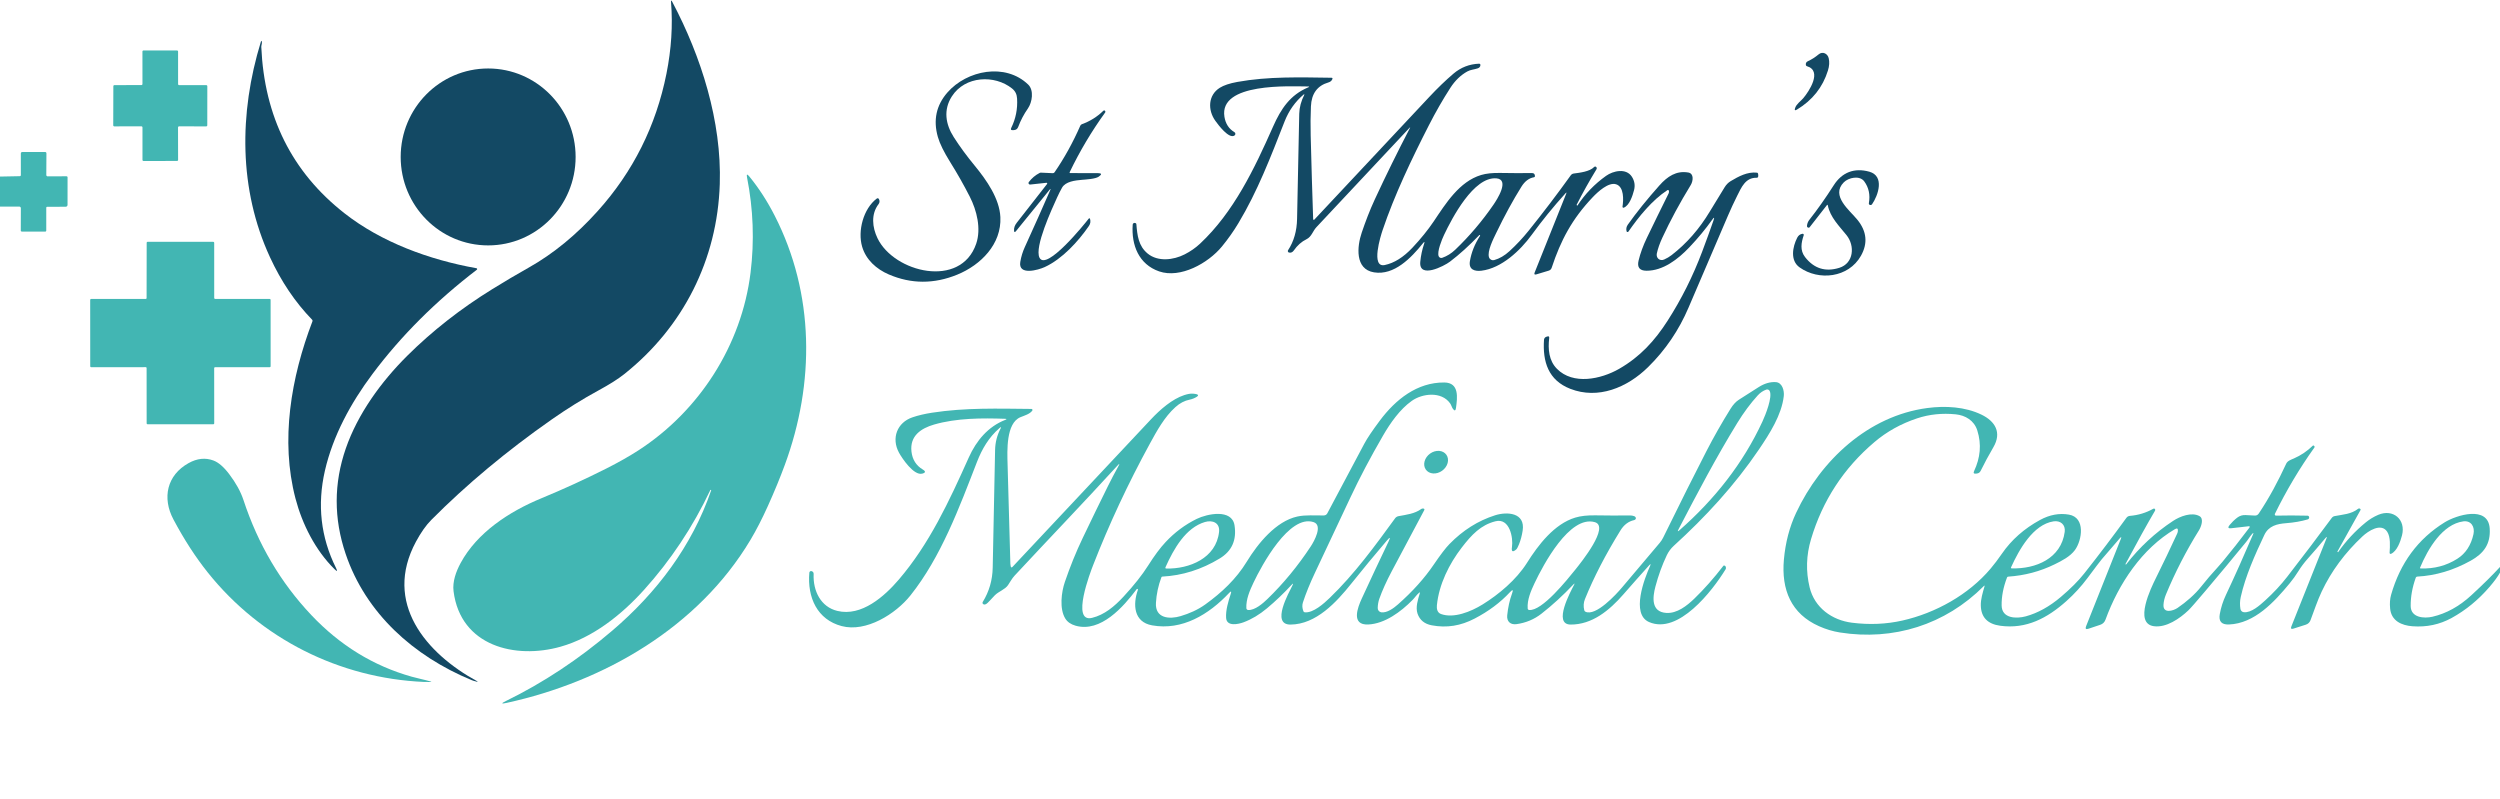 <svg width="194" height="62" viewBox="0 0 194 62" fill="none" xmlns="http://www.w3.org/2000/svg">
<g clip-path="url(#clip0_342_740)">
<path d="M36.949 52.884C36.825 52.858 36.701 52.82 36.579 52.77C32.091 50.911 28.382 47.589 26.823 42.985C25.892 40.236 25.896 37.507 26.835 34.798C27.76 32.127 29.565 29.634 31.6 27.611C33.538 25.685 35.744 23.956 38.22 22.426C39.151 21.85 40.092 21.294 41.042 20.759C42.942 19.688 44.723 18.226 46.386 16.374C49.131 13.319 50.908 9.767 51.717 5.718C52.098 3.813 52.216 1.966 52.073 0.177C52.058 0.008 52.091 -0.002 52.17 0.147C54.422 4.402 56.01 9.423 55.855 14.28C55.667 20.139 53.026 25.391 48.425 29.044C47.957 29.416 47.289 29.837 46.422 30.309C45.216 30.964 44.013 31.712 42.812 32.552C39.319 34.996 36.206 37.593 33.473 40.341C33.063 40.752 32.666 41.315 32.281 42.029C29.71 46.795 33.071 50.709 37.029 52.865C37.087 52.897 37.083 52.909 37.018 52.903C37.011 52.902 37.005 52.901 36.998 52.899C36.982 52.892 36.965 52.887 36.949 52.884Z" fill="#134964"/>
<path d="M24.248 24.929C24.255 24.91 24.257 24.888 24.253 24.867C24.248 24.846 24.238 24.827 24.223 24.812C22.91 23.461 21.818 21.842 20.947 19.953C18.525 14.703 18.541 8.795 20.244 3.24C20.272 3.148 20.297 3.148 20.319 3.241C20.349 3.373 20.27 3.515 20.276 3.645C20.515 9.057 22.662 13.355 26.716 16.538C29.587 18.793 33.297 20.157 36.975 20.816C36.987 20.818 36.999 20.823 37.008 20.832C37.017 20.841 37.023 20.852 37.026 20.864C37.029 20.876 37.029 20.889 37.024 20.901C37.02 20.913 37.012 20.923 37.002 20.931C33.816 23.37 31.118 26.065 28.909 29.015C27.204 31.292 25.832 33.833 25.214 36.522C24.605 39.177 24.891 41.692 26.07 44.067C26.208 44.345 26.167 44.375 25.948 44.157C24.483 42.705 23.457 40.698 22.927 38.674C21.751 34.18 22.573 29.316 24.248 24.929Z" fill="#134964"/>
<path d="M8.787 9.724L8.796 6.688C8.796 6.666 8.804 6.645 8.82 6.629C8.835 6.614 8.856 6.605 8.878 6.605L10.973 6.602C10.983 6.602 10.994 6.6 11.004 6.596C11.014 6.592 11.023 6.586 11.03 6.578C11.038 6.57 11.044 6.561 11.048 6.551C11.052 6.541 11.055 6.53 11.055 6.519L11.053 3.997C11.053 3.986 11.055 3.976 11.059 3.966C11.063 3.956 11.069 3.946 11.077 3.939C11.085 3.931 11.094 3.925 11.104 3.921C11.114 3.917 11.124 3.915 11.135 3.915L13.737 3.916C13.759 3.916 13.779 3.925 13.795 3.94C13.81 3.956 13.819 3.977 13.819 3.999L13.82 6.525C13.82 6.547 13.829 6.568 13.844 6.584C13.86 6.599 13.88 6.608 13.902 6.608L16.006 6.607C16.027 6.607 16.048 6.615 16.064 6.631C16.079 6.646 16.088 6.667 16.088 6.689L16.085 9.724C16.085 9.735 16.083 9.746 16.078 9.756C16.074 9.766 16.068 9.775 16.061 9.782C16.053 9.79 16.044 9.796 16.034 9.8C16.024 9.805 16.014 9.807 16.003 9.807L13.896 9.805C13.875 9.805 13.854 9.814 13.838 9.83C13.823 9.845 13.815 9.866 13.815 9.888L13.82 12.407C13.82 12.429 13.812 12.45 13.796 12.466C13.781 12.481 13.76 12.49 13.738 12.49L11.138 12.493C11.127 12.493 11.116 12.491 11.107 12.487C11.097 12.482 11.088 12.476 11.08 12.469C11.072 12.461 11.066 12.452 11.062 12.442C11.058 12.432 11.056 12.421 11.056 12.41V9.885C11.056 9.863 11.047 9.842 11.032 9.827C11.017 9.811 10.996 9.802 10.974 9.802L8.869 9.807C8.858 9.807 8.848 9.805 8.838 9.8C8.828 9.796 8.819 9.79 8.811 9.782C8.803 9.775 8.797 9.766 8.793 9.756C8.789 9.746 8.787 9.735 8.787 9.724Z" fill="#42B6B3"/>
<path d="M139.932 7.622C140.367 7.112 141.445 5.497 140.215 5.136C140.194 5.13 140.175 5.118 140.161 5.101C140.146 5.084 140.137 5.064 140.134 5.041C140.114 4.904 140.167 4.806 140.294 4.748C140.583 4.617 140.859 4.441 141.124 4.22C141.428 3.964 141.819 4.151 141.906 4.513C141.977 4.803 141.957 5.125 141.846 5.479C141.443 6.772 140.643 7.78 139.445 8.503C139.289 8.597 139.241 8.557 139.3 8.384C139.41 8.057 139.718 7.874 139.932 7.622Z" fill="#134964"/>
<path d="M122.352 15.88C122.341 15.903 122.346 15.921 122.367 15.934L122.398 15.954C122.403 15.957 122.407 15.956 122.411 15.951C123 15.048 123.74 14.28 124.631 13.646C125.187 13.249 126.192 13.026 126.634 13.715C126.842 14.04 126.898 14.387 126.801 14.757C126.688 15.194 126.446 15.944 126.004 16.117C125.992 16.122 125.979 16.123 125.967 16.12C125.954 16.118 125.942 16.113 125.932 16.105C125.922 16.096 125.915 16.086 125.91 16.074C125.906 16.062 125.904 16.049 125.906 16.036C125.988 15.511 126.037 14.495 125.404 14.299C124.817 14.118 123.992 14.886 123.597 15.301C121.992 16.987 121.11 18.655 120.411 20.776C120.373 20.893 120.296 20.968 120.18 21.003L119.229 21.289C119.08 21.334 119.034 21.284 119.093 21.138L121.532 15.043C121.579 14.924 121.56 14.913 121.475 15.008C120.534 16.049 119.661 17.123 118.856 18.23C117.967 19.449 116.512 20.82 114.959 21.007C114.437 21.07 113.955 20.926 114.064 20.268C114.175 19.597 114.436 18.944 114.847 18.308C114.861 18.286 114.861 18.264 114.847 18.241C114.843 18.235 114.837 18.232 114.831 18.231C114.815 18.229 114.802 18.234 114.791 18.246C114.011 19.06 113.253 19.747 112.515 20.306C112.058 20.653 110.082 21.665 110.214 20.308C110.259 19.838 110.357 19.38 110.507 18.932C110.571 18.743 110.541 18.726 110.417 18.882C109.505 20.013 108.188 21.388 106.626 21.135C105.119 20.893 105.313 19.104 105.668 18.058C105.961 17.197 106.29 16.322 106.679 15.485C107.55 13.607 108.46 11.759 109.409 9.939C109.448 9.862 109.438 9.856 109.38 9.918C106.982 12.475 104.574 15.044 102.157 17.626C101.865 17.936 101.782 18.372 101.383 18.565C101.002 18.75 100.673 19.042 100.396 19.441C100.31 19.566 100.172 19.642 100.019 19.596C100.001 19.591 99.985 19.582 99.972 19.569C99.958 19.556 99.948 19.541 99.942 19.523C99.935 19.506 99.933 19.487 99.935 19.469C99.937 19.45 99.944 19.433 99.954 19.417C100.403 18.736 100.636 17.925 100.653 16.984C100.707 14.005 100.763 11.287 100.821 8.829C100.833 8.336 100.965 7.843 101.216 7.351C101.219 7.346 101.22 7.341 101.219 7.335C101.218 7.329 101.215 7.324 101.21 7.321C101.206 7.317 101.2 7.315 101.194 7.315C101.188 7.315 101.182 7.317 101.178 7.321C100.51 7.883 100.011 8.588 99.68 9.435C98.601 12.197 97.576 14.861 96.101 17.316C95.722 17.948 95.296 18.551 94.823 19.127C93.746 20.437 91.588 21.627 89.95 21.06C88.373 20.514 87.783 19.024 87.898 17.428C87.899 17.408 87.905 17.388 87.915 17.37C87.925 17.353 87.938 17.337 87.954 17.325C87.971 17.313 87.989 17.305 88.009 17.301C88.029 17.297 88.049 17.297 88.069 17.302L88.116 17.313C88.134 17.318 88.15 17.328 88.162 17.342C88.174 17.356 88.181 17.373 88.182 17.392C88.254 18.282 88.346 19.091 89.059 19.677C89.851 20.328 91.052 20.187 91.933 19.738C92.381 19.509 92.777 19.233 93.122 18.911C95.735 16.465 97.339 13.101 98.788 9.828C99.41 8.423 100.125 7.366 101.511 6.782C101.625 6.735 101.62 6.711 101.496 6.71C100.112 6.704 94.576 6.392 95.017 9.069C95.105 9.606 95.363 10.001 95.79 10.254C95.812 10.267 95.83 10.285 95.843 10.307C95.857 10.329 95.864 10.354 95.865 10.38C95.866 10.406 95.861 10.431 95.85 10.454C95.839 10.477 95.822 10.497 95.801 10.512C95.371 10.819 94.525 9.672 94.315 9.381C93.706 8.539 93.743 7.385 94.657 6.811C94.967 6.618 95.421 6.467 96.018 6.358C98.421 5.923 100.873 6 103.314 6.033C103.397 6.034 103.421 6.072 103.388 6.148C103.333 6.272 103.233 6.354 103.089 6.396C102.224 6.646 101.771 7.265 101.728 8.253C101.696 8.975 101.69 9.726 101.709 10.507C101.767 12.808 101.831 14.976 101.901 17.01C101.902 17.02 101.905 17.03 101.911 17.039C101.917 17.047 101.925 17.054 101.934 17.057C101.944 17.061 101.954 17.062 101.964 17.06C101.974 17.058 101.983 17.052 101.99 17.045C105.105 13.731 108.072 10.565 110.89 7.546C111.548 6.842 112.182 6.231 112.792 5.713C113.364 5.228 114.027 4.971 114.779 4.942C114.793 4.942 114.806 4.944 114.819 4.949C114.832 4.954 114.843 4.962 114.853 4.972C114.863 4.982 114.87 4.993 114.875 5.006C114.88 5.019 114.882 5.033 114.881 5.047C114.874 5.174 114.804 5.26 114.669 5.305C114.401 5.396 114.114 5.406 113.866 5.544C113.352 5.828 112.912 6.253 112.548 6.817C111.961 7.726 111.403 8.698 110.875 9.734C109.551 12.326 108.22 15.102 107.286 17.87C107.15 18.272 106.351 20.798 107.456 20.567C108.187 20.414 108.902 19.968 109.6 19.227C110.254 18.531 110.806 17.85 111.255 17.183C112.184 15.803 113.237 14.09 114.937 13.579C115.326 13.462 115.824 13.409 116.432 13.421C117.315 13.437 118.13 13.44 118.879 13.429C119.028 13.427 119.106 13.505 119.113 13.666C119.114 13.687 119.107 13.707 119.094 13.724C119.081 13.74 119.062 13.751 119.041 13.755C118.653 13.819 118.328 14.062 118.066 14.483C117.408 15.536 116.755 16.733 116.107 18.076C115.885 18.536 115.384 19.51 115.55 19.975C115.578 20.054 115.635 20.119 115.709 20.158C115.783 20.196 115.868 20.205 115.948 20.183C116.364 20.066 116.761 19.835 117.138 19.488C117.671 19 118.164 18.473 118.619 17.907C119.751 16.501 120.842 15.066 121.891 13.604C121.918 13.566 121.952 13.534 121.992 13.511C122.031 13.487 122.074 13.472 122.12 13.466C122.597 13.402 123.358 13.32 123.707 12.957C123.717 12.946 123.73 12.938 123.744 12.932C123.759 12.926 123.774 12.923 123.789 12.924C123.804 12.924 123.819 12.928 123.833 12.934C123.847 12.941 123.859 12.95 123.869 12.962C123.917 13.018 123.921 13.079 123.882 13.143C123.322 14.062 122.812 14.974 122.352 15.88ZM112.058 18.23C111.893 18.575 111.494 19.547 111.643 19.888C111.665 19.939 111.705 19.979 111.756 20.001C111.806 20.023 111.863 20.025 111.914 20.007C112.288 19.876 112.626 19.666 112.93 19.375C114.033 18.319 115.023 17.153 115.899 15.877C116.158 15.498 117.187 13.922 116.113 13.839C114.354 13.704 112.678 16.923 112.058 18.23Z" fill="#134964"/>
<path d="M68.976 21.299C68.009 20.884 67.201 20.161 66.902 19.143C66.542 17.919 66.997 16.191 68.04 15.407C68.052 15.398 68.065 15.392 68.08 15.388C68.095 15.385 68.11 15.385 68.125 15.387C68.139 15.39 68.154 15.396 68.166 15.405C68.179 15.413 68.189 15.425 68.198 15.438C68.272 15.555 68.271 15.718 68.183 15.83C67.577 16.612 67.685 17.642 68.096 18.491C69.385 21.155 74.555 22.419 75.752 18.914C76.15 17.75 75.805 16.342 75.257 15.266C74.793 14.357 74.287 13.462 73.737 12.582C73.245 11.793 72.925 11.141 72.778 10.627C72.406 9.322 72.652 8.174 73.516 7.181C75.03 5.445 78.018 4.855 79.789 6.564C80.25 7.007 80.097 7.941 79.766 8.417C79.45 8.87 79.2 9.346 79.015 9.844C78.957 10.002 78.846 10.086 78.68 10.096L78.588 10.1C78.45 10.108 78.411 10.049 78.473 9.923C78.822 9.213 78.973 8.457 78.926 7.653C78.907 7.325 78.795 7.076 78.537 6.868C77.188 5.786 74.889 5.879 73.864 7.479C73.193 8.525 73.374 9.64 74.009 10.636C74.468 11.355 75.008 12.093 75.632 12.85C76.576 13.997 77.559 15.417 77.629 16.845C77.732 18.947 76.103 20.569 74.283 21.312C72.483 22.048 70.713 22.044 68.976 21.299Z" fill="#134964"/>
<path d="M81.436 14.74L78.844 17.932C78.748 18.05 78.696 18.033 78.689 17.881C78.678 17.679 78.747 17.483 78.895 17.293C79.705 16.257 80.491 15.252 81.253 14.276C81.26 14.267 81.264 14.257 81.265 14.246C81.266 14.235 81.264 14.223 81.258 14.214C81.253 14.204 81.245 14.196 81.236 14.191C81.226 14.186 81.215 14.183 81.204 14.184L79.938 14.321C79.915 14.323 79.892 14.318 79.872 14.307C79.852 14.297 79.835 14.28 79.824 14.26C79.813 14.24 79.808 14.217 79.81 14.194C79.811 14.171 79.819 14.149 79.833 14.131C80.065 13.826 80.347 13.588 80.68 13.418C80.71 13.403 80.741 13.396 80.772 13.397L81.693 13.439C81.752 13.442 81.798 13.42 81.832 13.371C82.593 12.265 83.259 11.059 83.831 9.754C83.843 9.727 83.86 9.703 83.881 9.683C83.903 9.662 83.928 9.647 83.956 9.637C84.586 9.411 85.141 9.064 85.621 8.594C85.631 8.585 85.642 8.578 85.654 8.574C85.666 8.569 85.68 8.568 85.692 8.569C85.705 8.57 85.718 8.574 85.729 8.581C85.74 8.587 85.749 8.596 85.756 8.607C85.771 8.628 85.778 8.651 85.776 8.675C85.775 8.701 85.766 8.723 85.752 8.742C84.706 10.19 83.79 11.731 83.005 13.364C83.002 13.371 83 13.379 83.001 13.387C83.001 13.396 83.003 13.403 83.007 13.41C83.012 13.417 83.017 13.423 83.024 13.427C83.031 13.43 83.039 13.432 83.047 13.432C83.793 13.427 84.503 13.428 85.179 13.434C85.497 13.435 85.525 13.527 85.262 13.708C84.998 13.891 84.275 13.927 83.943 13.956C83.429 14 82.686 14.085 82.415 14.563C82.285 14.794 82.157 15.048 82.031 15.325C81.615 16.243 80.261 19.165 80.663 19.994C81.19 21.078 84.193 17.348 84.488 16.962C84.495 16.954 84.503 16.948 84.513 16.944C84.522 16.94 84.532 16.939 84.543 16.941C84.552 16.943 84.562 16.947 84.57 16.954C84.577 16.961 84.583 16.97 84.586 16.979C84.645 17.18 84.617 17.365 84.5 17.534C83.676 18.73 82.432 20.098 81.071 20.724C80.574 20.953 78.99 21.411 79.175 20.319C79.242 19.919 79.36 19.534 79.529 19.165C80.258 17.566 80.911 16.102 81.489 14.774C81.55 14.633 81.532 14.621 81.436 14.74Z" fill="#134964"/>
<path d="M0 16.03V13.702L1.529 13.672C1.589 13.671 1.618 13.64 1.618 13.579L1.617 11.905C1.617 11.876 1.628 11.848 1.648 11.828C1.669 11.807 1.696 11.796 1.725 11.796L3.487 11.793C3.565 11.793 3.604 11.832 3.603 11.911L3.593 13.578C3.593 13.592 3.595 13.606 3.6 13.619C3.606 13.632 3.614 13.644 3.623 13.654C3.633 13.665 3.645 13.673 3.658 13.678C3.671 13.684 3.685 13.686 3.699 13.686L5.167 13.679C5.187 13.679 5.206 13.687 5.22 13.701C5.235 13.715 5.243 13.735 5.243 13.755L5.241 15.899C5.241 15.938 5.226 15.975 5.199 16.002C5.172 16.029 5.136 16.044 5.098 16.044L3.66 16.047C3.651 16.047 3.642 16.049 3.633 16.053C3.625 16.056 3.617 16.061 3.611 16.068C3.604 16.075 3.599 16.083 3.595 16.091C3.592 16.1 3.59 16.109 3.59 16.118V17.899C3.59 17.919 3.582 17.938 3.568 17.952C3.554 17.966 3.535 17.974 3.515 17.974L1.687 17.97C1.667 17.97 1.648 17.962 1.634 17.948C1.62 17.934 1.613 17.915 1.613 17.896L1.618 16.153C1.618 16.121 1.606 16.09 1.583 16.067C1.56 16.044 1.53 16.031 1.498 16.031L0 16.03Z" fill="#42B6B3"/>
<path d="M141.76 15.927L140.426 17.636C140.415 17.649 140.401 17.66 140.385 17.665C140.369 17.671 140.352 17.673 140.335 17.669C140.251 17.653 140.214 17.6 140.223 17.511C140.241 17.341 140.302 17.191 140.405 17.059C141.033 16.263 141.665 15.367 142.301 14.372C142.936 13.376 143.893 12.999 145.058 13.323C146.263 13.66 145.749 15.166 145.271 15.85C145.251 15.878 145.221 15.899 145.188 15.907C145.154 15.916 145.119 15.912 145.088 15.896C145.036 15.869 145.014 15.825 145.025 15.763C145.138 15.12 145.019 14.558 144.667 14.077C144.311 13.589 143.445 13.778 143.078 14.149C142.041 15.195 143.547 16.326 144.143 17.065C144.862 17.957 144.952 18.883 144.412 19.844C143.445 21.565 141.135 21.807 139.65 20.75C138.901 20.219 139.1 19.156 139.465 18.443C139.552 18.271 139.688 18.17 139.873 18.14C139.887 18.137 139.902 18.138 139.916 18.143C139.93 18.149 139.943 18.157 139.952 18.169C139.962 18.18 139.969 18.194 139.972 18.209C139.975 18.223 139.974 18.239 139.969 18.253C139.777 18.829 139.663 19.42 140.071 19.947C140.764 20.84 141.65 21.119 142.727 20.784C143.855 20.434 143.957 19.076 143.289 18.246C142.725 17.543 142.024 16.86 141.84 15.946C141.828 15.881 141.801 15.874 141.76 15.927Z" fill="#134964"/>
<path d="M132.964 17.115C133.056 16.851 133.021 16.833 132.859 17.059C132.358 17.766 131.771 18.475 131.097 19.187C130.213 20.119 129.051 21.015 127.767 21.009C127.232 21.007 127.028 20.743 127.154 20.218C127.289 19.655 127.503 19.071 127.794 18.465C128.324 17.362 128.886 16.212 129.482 15.014C129.515 14.946 129.524 14.877 129.509 14.807C129.506 14.795 129.5 14.783 129.492 14.773C129.484 14.763 129.473 14.755 129.461 14.75C129.449 14.745 129.436 14.743 129.423 14.744C129.41 14.745 129.398 14.749 129.387 14.757C128.197 15.538 127.178 16.802 126.363 17.974C126.354 17.986 126.342 17.996 126.328 18.002C126.314 18.008 126.299 18.009 126.284 18.006C126.269 18.004 126.256 17.997 126.245 17.986C126.234 17.976 126.226 17.963 126.222 17.948C126.174 17.764 126.207 17.592 126.321 17.431C126.995 16.479 127.813 15.464 128.774 14.386C129.39 13.694 130.082 13.225 131.011 13.387C131.476 13.469 131.379 14.068 131.202 14.357C130.354 15.742 129.619 17.106 128.996 18.449C128.796 18.881 128.655 19.285 128.571 19.661C128.491 20.026 128.804 20.29 129.144 20.136C129.356 20.041 129.544 19.93 129.709 19.802C130.878 18.901 131.872 17.767 132.69 16.4C133.05 15.796 133.432 15.171 133.836 14.524C133.961 14.323 134.117 14.166 134.302 14.055C134.924 13.684 135.6 13.318 136.341 13.399C136.384 13.404 136.41 13.427 136.422 13.469C136.443 13.544 136.448 13.619 136.436 13.692C136.426 13.762 136.385 13.796 136.316 13.794C135.455 13.775 135.142 14.52 134.803 15.197C134.551 15.704 134.315 16.211 134.097 16.718C133.012 19.238 131.99 21.622 131.031 23.869C130.28 25.629 129.234 27.168 127.894 28.485C126.258 30.094 124.008 31.01 121.858 30.174C120.146 29.509 119.7 28.067 119.815 26.365C119.819 26.313 119.838 26.262 119.87 26.221C119.902 26.18 119.946 26.15 119.996 26.134L120.075 26.11C120.184 26.076 120.232 26.116 120.218 26.23C120.116 27.1 120.19 27.984 120.819 28.62C122.072 29.891 124.23 29.432 125.638 28.626C127.265 27.695 128.408 26.444 129.404 24.891C130.479 23.216 131.375 21.425 132.092 19.519C132.417 18.656 132.707 17.854 132.964 17.115Z" fill="#134964"/>
<path d="M55.189 38.045C55.192 38.036 55.189 38.03 55.18 38.028L55.146 38.013C55.137 38.009 55.13 38.011 55.126 38.02C53.765 40.895 52.043 43.486 49.959 45.793C48.194 47.746 45.989 49.481 43.496 50.185C40.002 51.171 35.74 50.156 35.196 45.884C35.101 45.131 35.393 44.342 35.744 43.693C37.022 41.325 39.515 39.697 42.007 38.668C43.734 37.954 45.423 37.18 47.076 36.345C48.02 35.867 48.845 35.399 49.548 34.944C54.27 31.884 57.547 26.791 58.242 21.167C58.547 18.703 58.457 16.236 57.97 13.766C57.92 13.513 57.976 13.486 58.14 13.685C58.88 14.587 59.54 15.607 60.121 16.744C63.207 22.79 63.249 29.708 60.898 36.085C60.535 37.072 60.099 38.132 59.589 39.263C59.136 40.267 58.684 41.146 58.233 41.9C54.185 48.675 46.896 52.889 39.311 54.545C38.886 54.637 38.87 54.588 39.261 54.397C42.156 52.982 44.905 51.163 47.508 48.941C50.944 46.008 53.696 42.394 55.189 38.045Z" fill="#42B6B3"/>
<path d="M11.308 28.492L7.071 28.497C7.053 28.497 7.035 28.489 7.022 28.476C7.009 28.463 7.002 28.446 7.002 28.427L6.999 23.267C6.999 23.248 7.006 23.231 7.019 23.218C7.032 23.204 7.05 23.197 7.068 23.197H11.307C11.316 23.197 11.325 23.195 11.333 23.192C11.342 23.188 11.349 23.183 11.356 23.177C11.362 23.17 11.367 23.163 11.371 23.154C11.374 23.146 11.376 23.137 11.376 23.127L11.382 18.832C11.382 18.814 11.389 18.796 11.402 18.783C11.415 18.77 11.432 18.763 11.45 18.763L16.553 18.766C16.571 18.766 16.588 18.773 16.601 18.786C16.614 18.799 16.622 18.817 16.622 18.835L16.623 23.127C16.623 23.146 16.63 23.164 16.643 23.177C16.656 23.19 16.674 23.197 16.692 23.197L20.931 23.196C20.949 23.196 20.967 23.203 20.98 23.216C20.992 23.229 21 23.247 21 23.265L21.001 28.426C21.001 28.444 20.994 28.462 20.981 28.475C20.968 28.488 20.951 28.495 20.932 28.495L16.689 28.497C16.68 28.497 16.671 28.499 16.663 28.502C16.654 28.506 16.647 28.511 16.64 28.517C16.634 28.524 16.629 28.531 16.625 28.54C16.622 28.548 16.62 28.557 16.62 28.567L16.624 32.854C16.624 32.873 16.617 32.891 16.604 32.904C16.591 32.917 16.574 32.924 16.555 32.924H11.449C11.431 32.924 11.413 32.917 11.4 32.904C11.387 32.891 11.38 32.873 11.38 32.854L11.377 28.562C11.377 28.553 11.376 28.544 11.372 28.535C11.369 28.527 11.364 28.519 11.357 28.513C11.351 28.506 11.343 28.501 11.335 28.498C11.326 28.494 11.317 28.492 11.308 28.492Z" fill="#42B6B3"/>
<path d="M122.092 45.357C121.294 46.203 120.469 46.959 119.615 47.625C119.051 48.065 118.406 48.334 117.679 48.434C117.221 48.496 116.911 48.235 116.96 47.747C117.023 47.13 117.147 46.569 117.333 46.061C117.447 45.752 117.392 45.717 117.168 45.958C116.426 46.757 115.514 47.438 114.432 48.001C113.358 48.562 112.275 48.746 111.101 48.524C110.54 48.417 110.174 48.117 110.002 47.622C109.831 47.127 110.03 46.526 110.176 46.042C110.201 45.961 110.181 45.948 110.116 46.003C109.92 46.169 109.787 46.382 109.606 46.564C108.71 47.477 107.462 48.398 106.185 48.46C104.808 48.527 105.364 47.124 105.671 46.453C106.363 44.951 107.055 43.478 107.746 42.035C107.919 41.676 107.876 41.647 107.619 41.949C106.659 43.076 105.741 44.188 104.864 45.285C103.713 46.724 102.135 48.451 100.144 48.467C98.606 48.48 100.021 45.99 100.292 45.431C100.375 45.262 100.352 45.246 100.225 45.385C99.621 46.041 98.984 46.648 98.316 47.207C97.733 47.695 97.129 48.056 96.503 48.289C96.096 48.44 95.189 48.645 95.146 47.947C95.108 47.349 95.315 46.673 95.505 46.087C95.574 45.876 95.532 45.851 95.38 46.014C93.807 47.685 91.737 48.945 89.405 48.528C87.964 48.271 87.903 46.899 88.3 45.775C88.31 45.749 88.305 45.727 88.285 45.709C88.273 45.699 88.259 45.695 88.243 45.697C88.229 45.699 88.217 45.706 88.209 45.717C87.176 47.094 85.417 49.102 83.471 48.556C83.1 48.452 82.832 48.267 82.667 48C82.196 47.237 82.367 45.938 82.631 45.167C83.028 44.004 83.484 42.864 84.024 41.737C84.712 40.298 85.368 38.95 85.99 37.694C86.233 37.203 86.498 36.699 86.784 36.182C86.905 35.964 86.881 35.947 86.714 36.131C84.1 38.995 81.475 41.721 78.733 44.669C78.517 44.901 78.398 45.152 78.221 45.407C77.981 45.754 77.502 45.889 77.197 46.196C77.069 46.327 76.942 46.463 76.816 46.603C76.767 46.658 76.709 46.717 76.643 46.78C76.508 46.909 76.394 46.944 76.301 46.885C76.274 46.867 76.254 46.84 76.246 46.807C76.239 46.775 76.244 46.742 76.261 46.713C76.759 45.905 77.016 45.016 77.034 44.047C77.094 40.744 77.156 37.7 77.219 34.916C77.232 34.331 77.37 33.786 77.632 33.281C77.713 33.127 77.688 33.107 77.558 33.221C76.732 33.943 76.21 34.824 75.813 35.847C74.439 39.388 73.023 43.227 70.654 46.201C69.496 47.656 67.197 49.086 65.312 48.584C63.422 48.083 62.639 46.372 62.805 44.441C62.807 44.407 62.823 44.376 62.847 44.352C62.871 44.329 62.904 44.316 62.937 44.316C62.956 44.316 62.975 44.319 62.993 44.325C63.093 44.362 63.142 44.434 63.138 44.543C63.082 45.867 63.698 47.098 64.977 47.407C66.857 47.863 68.63 46.281 69.749 44.974C72.114 42.211 73.63 38.952 75.183 35.489C75.766 34.19 76.68 33.102 78.006 32.584C78.14 32.532 78.135 32.503 77.992 32.498C76.208 32.436 74.228 32.439 72.487 32.944C71.472 33.239 70.588 33.82 70.731 35.052C70.803 35.666 71.094 36.126 71.604 36.432C71.85 36.578 71.835 36.686 71.557 36.756C70.912 36.915 70.018 35.595 69.762 35.129C69.152 34.008 69.614 32.789 70.806 32.385C71.252 32.233 71.758 32.114 72.324 32.026C74.913 31.627 77.437 31.709 80.042 31.733C80.057 31.733 80.071 31.737 80.083 31.745C80.096 31.753 80.106 31.764 80.112 31.777C80.119 31.791 80.122 31.806 80.121 31.821C80.12 31.836 80.115 31.85 80.107 31.862C79.921 32.131 79.484 32.252 79.191 32.372C78.058 32.835 78.159 34.993 78.188 36.025C78.266 38.724 78.338 41.297 78.404 43.744C78.406 43.812 78.414 43.878 78.43 43.941C78.454 44.049 78.504 44.062 78.579 43.982C82.164 40.158 85.747 36.339 89.327 32.527C90.035 31.774 90.961 30.965 91.9 30.659C92.172 30.571 92.395 30.533 92.57 30.547C93.084 30.587 93.104 30.709 92.63 30.916C92.532 30.958 92.428 30.991 92.318 31.013C91.922 31.09 91.552 31.284 91.21 31.594C90.355 32.365 89.774 33.432 89.228 34.431C87.532 37.538 86.065 40.678 84.828 43.852C84.624 44.373 83.094 48.344 84.738 47.947C85.701 47.715 86.485 47.056 87.182 46.302C87.996 45.423 88.635 44.616 89.1 43.88C89.582 43.116 90.033 42.51 90.453 42.063C91.156 41.311 91.959 40.713 92.861 40.268C93.664 39.873 95.598 39.458 95.8 40.77C95.976 41.912 95.591 42.768 94.647 43.339C93.234 44.195 91.751 44.663 90.196 44.744C90.16 44.746 90.136 44.764 90.124 44.798C89.882 45.441 89.741 46.102 89.701 46.78C89.627 48.004 90.77 48.065 91.613 47.812C92.288 47.611 92.944 47.326 93.526 46.908C94.802 45.99 95.934 44.923 96.743 43.596C97.618 42.161 99.02 40.447 100.667 40.084C101.332 39.937 102.047 40.014 102.739 39.998C102.792 39.996 102.844 39.981 102.89 39.953C102.935 39.924 102.972 39.884 102.998 39.837C103.954 38.034 104.913 36.23 105.874 34.424C106.093 34.012 106.495 33.415 107.08 32.632C108.298 31.004 109.968 29.663 112.077 29.681C113.26 29.692 113.09 30.871 112.985 31.655C112.954 31.887 112.872 31.907 112.739 31.716C112.654 31.592 112.619 31.424 112.527 31.297C111.849 30.351 110.371 30.526 109.553 31.109C108.632 31.761 107.887 32.827 107.32 33.808C106.341 35.498 105.5 37.093 104.797 38.592C103.846 40.62 102.932 42.561 102.056 44.415C101.654 45.264 101.338 46.042 101.106 46.75C101.037 46.965 101.049 47.193 101.145 47.434C101.164 47.483 101.2 47.51 101.253 47.515C101.908 47.579 102.729 46.838 103.184 46.4C105.108 44.548 106.721 42.334 108.26 40.219C108.326 40.13 108.414 40.076 108.525 40.054C109.131 39.94 109.772 39.874 110.291 39.497C110.34 39.461 110.432 39.449 110.488 39.471C110.498 39.475 110.507 39.481 110.514 39.489C110.521 39.496 110.527 39.506 110.531 39.516C110.535 39.526 110.536 39.537 110.535 39.548C110.534 39.559 110.531 39.57 110.526 39.58C109.716 41.1 108.879 42.675 108.013 44.303C107.586 45.107 107.26 45.831 107.033 46.474C106.959 46.685 106.918 46.92 106.911 47.181C106.908 47.262 106.936 47.342 106.988 47.404C107.04 47.466 107.114 47.506 107.193 47.516C107.633 47.574 108.146 47.198 108.472 46.911C109.615 45.903 110.546 44.867 111.267 43.802C111.778 43.05 112.18 42.523 112.475 42.221C113.519 41.149 114.702 40.404 116.022 39.985C116.937 39.694 118.373 39.764 118.159 41.172C118.098 41.564 118.004 41.918 117.876 42.237C117.789 42.454 117.717 42.586 117.66 42.635C117.384 42.874 117.273 42.811 117.329 42.447C117.438 41.734 117.151 40.172 116.048 40.451C114.913 40.738 114.204 41.488 113.433 42.489C112.453 43.761 111.662 45.354 111.503 46.969C111.476 47.24 111.53 47.541 111.82 47.647C112.807 48.006 114.138 47.471 115.057 46.901C116.302 46.128 117.656 45.004 118.495 43.676C119.365 42.292 120.611 40.656 122.241 40.165C122.661 40.038 123.182 39.98 123.803 39.991C124.73 40.007 125.622 40.01 126.48 39.998C126.592 39.996 126.704 40.015 126.815 40.054C126.866 40.074 126.905 40.106 126.93 40.152C126.956 40.199 126.953 40.245 126.919 40.288C126.891 40.326 126.852 40.35 126.805 40.361C126.369 40.458 126.017 40.724 125.748 41.161C124.593 43.028 123.676 44.802 122.995 46.483C122.881 46.761 122.863 47.053 122.94 47.358C122.946 47.383 122.957 47.405 122.973 47.425C122.989 47.444 123.009 47.459 123.031 47.47C123.834 47.853 125.417 46.124 125.864 45.594C126.887 44.381 127.864 43.226 128.793 42.128C128.901 42.002 128.992 41.862 129.065 41.713C130.4 38.99 131.518 36.756 132.419 35.01C132.988 33.906 133.612 32.809 134.29 31.72C134.489 31.4 134.706 31.165 134.941 31.016C135.437 30.698 135.946 30.374 136.469 30.042C136.919 29.755 137.362 29.625 137.8 29.652C138.305 29.683 138.469 30.314 138.422 30.733C138.256 32.201 137.326 33.647 136.5 34.869C134.595 37.683 132.329 40.132 129.88 42.36C129.656 42.566 129.478 42.806 129.345 43.083C128.985 43.839 128.69 44.651 128.46 45.517C128.239 46.355 128.113 47.486 129.306 47.563C130.135 47.617 130.907 47.007 131.476 46.458C132.245 45.714 132.996 44.865 133.732 43.91C133.743 43.894 133.758 43.886 133.776 43.885C133.865 43.881 133.917 43.937 133.933 44.053C133.938 44.097 133.929 44.142 133.905 44.18C132.869 45.87 130.238 49.262 127.965 48.27C126.542 47.648 127.613 44.884 128.041 43.928C128.121 43.748 128.096 43.731 127.965 43.878C127.327 44.586 126.667 45.332 125.983 46.115C124.883 47.377 123.543 48.476 121.876 48.466C120.479 48.457 121.892 45.883 122.142 45.394C122.21 45.262 122.193 45.25 122.092 45.357ZM134.812 32.824C133.18 35.479 131.684 38.325 130.245 41.091C130.165 41.246 130.19 41.266 130.32 41.152C133.048 38.759 135.264 35.961 136.767 32.707C137 32.205 137.561 30.808 137.327 30.341C137.303 30.293 137.264 30.256 137.215 30.237C137.166 30.217 137.112 30.216 137.063 30.233C136.811 30.323 136.59 30.474 136.398 30.686C135.835 31.307 135.306 32.019 134.812 32.824ZM90.444 44.014C90.415 44.082 90.437 44.117 90.51 44.119C92.282 44.158 94.373 43.326 94.599 41.277C94.677 40.56 94.083 40.335 93.503 40.508C92.014 40.949 91.08 42.588 90.444 44.014ZM97.272 45.212C96.977 45.833 96.684 46.519 96.717 47.194C96.719 47.232 96.735 47.267 96.761 47.294C96.788 47.32 96.823 47.336 96.86 47.338C97.386 47.362 97.998 46.827 98.355 46.481C99.589 45.288 100.709 43.927 101.715 42.401C101.981 41.999 102.672 40.757 101.932 40.516C100.047 39.901 97.911 43.867 97.272 45.212ZM119.083 45.251C118.798 45.852 118.499 46.546 118.548 47.217C118.55 47.248 118.563 47.277 118.584 47.299C118.606 47.321 118.634 47.334 118.664 47.336C119.669 47.429 121.616 44.983 122.26 44.185C122.693 43.645 124.941 40.855 123.755 40.518C121.8 39.963 119.754 43.838 119.083 45.251Z" fill="#42B6B3"/>
<path d="M174.756 41.444C174.592 41.629 174.463 41.86 174.297 42.06C173.249 43.341 172.2 44.603 171.148 45.847C170.428 46.7 169.984 47.206 169.814 47.367C169.144 48.005 168.101 48.723 167.141 48.594C165.565 48.379 166.934 45.59 167.283 44.889C167.874 43.695 168.43 42.535 168.948 41.41C168.978 41.346 168.996 41.278 169.003 41.208C169.022 41.011 168.947 40.962 168.778 41.061C166.222 42.562 164.408 45.291 163.386 48.086C163.312 48.286 163.175 48.42 162.975 48.486L162.066 48.79C161.863 48.858 161.802 48.791 161.882 48.591L164.572 41.832C164.644 41.649 164.617 41.632 164.488 41.78C164.036 42.303 163.573 42.842 163.1 43.394C162.988 43.525 162.619 44.011 161.993 44.852C161.509 45.502 160.964 46.098 160.357 46.641C158.874 47.965 157.24 48.835 155.221 48.559C154.239 48.425 153.736 47.905 153.711 47C153.697 46.497 153.856 46.005 153.996 45.51C154.018 45.432 154 45.421 153.943 45.48C150.944 48.491 146.918 49.737 142.776 49.08C142.234 48.994 141.695 48.833 141.16 48.595C138.997 47.637 138.219 45.767 138.431 43.416C138.551 42.094 138.866 40.889 139.376 39.802C141.306 35.689 144.996 32.272 149.551 31.664C150.959 31.475 152.498 31.565 153.76 32.175C154.823 32.687 155.356 33.562 154.685 34.707C154.319 35.334 153.991 35.943 153.7 36.535C153.638 36.664 153.536 36.735 153.395 36.747L153.324 36.755C153.166 36.769 153.121 36.704 153.189 36.558C153.668 35.533 153.785 34.491 153.436 33.395C153.192 32.631 152.514 32.227 151.764 32.152C150.71 32.047 149.713 32.151 148.773 32.462C147.521 32.877 146.415 33.491 145.456 34.306C143.069 36.331 141.429 38.843 140.535 41.842C140.163 43.087 140.127 44.331 140.426 45.575C140.806 47.154 142.16 48.127 143.71 48.322C145.065 48.495 146.374 48.438 147.634 48.153C150.192 47.573 152.759 46.155 154.468 44.129C154.761 43.782 155.053 43.396 155.344 42.973C156.085 41.895 157.075 41.019 158.315 40.345C159.058 39.943 159.802 39.806 160.547 39.934C161.855 40.159 161.569 41.924 161.015 42.683C160.646 43.187 160.005 43.515 159.441 43.791C158.316 44.343 157.112 44.663 155.829 44.748C155.811 44.749 155.794 44.755 155.779 44.767C155.765 44.778 155.753 44.793 155.746 44.81C155.455 45.57 155.315 46.297 155.327 46.989C155.343 48.002 156.474 48.026 157.198 47.829C158.13 47.573 159.036 47.073 159.916 46.327C160.673 45.687 161.28 45.078 161.737 44.501C162.885 43.05 163.976 41.61 165.01 40.183C165.041 40.139 165.081 40.103 165.128 40.077C165.174 40.051 165.225 40.036 165.278 40.032C165.931 39.978 166.539 39.793 167.102 39.475C167.121 39.465 167.143 39.461 167.165 39.465C167.187 39.469 167.207 39.481 167.221 39.499C167.254 39.54 167.257 39.583 167.232 39.627C166.62 40.67 165.856 42.047 164.942 43.756C164.933 43.774 164.937 43.79 164.955 43.802H164.956C164.969 43.811 164.98 43.809 164.99 43.797C166.035 42.456 167.249 41.331 168.633 40.421C169.161 40.072 170.081 39.711 170.683 40.053C171.044 40.26 170.802 40.888 170.639 41.151C169.636 42.767 168.782 44.429 168.075 46.137C167.967 46.399 167.905 46.66 167.887 46.923C167.841 47.639 168.64 47.406 168.976 47.177C169.652 46.715 170.324 46.136 170.822 45.506C171.214 45.011 171.615 44.541 172.026 44.097C172.182 43.929 172.323 43.768 172.449 43.615C173.145 42.775 173.843 41.889 174.543 40.958C174.612 40.865 174.589 40.825 174.476 40.839L173.149 40.991C172.902 41.019 172.858 40.937 173.017 40.743C173.193 40.529 173.388 40.339 173.602 40.174C173.803 40.021 174.028 39.953 174.277 39.971C174.512 39.988 174.745 40.001 174.977 40.008C175.105 40.013 175.206 39.96 175.28 39.849C176.117 38.6 176.792 37.315 177.408 35.985C177.515 35.754 177.785 35.673 178.007 35.575C178.553 35.337 179.043 35.006 179.476 34.582C179.485 34.573 179.498 34.568 179.512 34.567C179.525 34.567 179.539 34.572 179.549 34.581L179.578 34.605C179.621 34.644 179.625 34.687 179.592 34.735C178.441 36.348 177.421 38.062 176.532 39.875C176.525 39.89 176.521 39.906 176.522 39.922C176.523 39.939 176.528 39.955 176.537 39.969C176.546 39.983 176.558 39.994 176.573 40.002C176.587 40.009 176.603 40.013 176.619 40.013C177.402 39.994 178.211 39.995 179.048 40.016C179.124 40.017 179.171 40.052 179.188 40.123C179.197 40.161 179.191 40.201 179.172 40.235C179.152 40.269 179.121 40.294 179.084 40.305C178.571 40.455 178.01 40.553 177.401 40.599C176.698 40.653 176.046 40.806 175.71 41.517C174.994 43.039 174.244 44.695 173.881 46.332C173.814 46.635 173.806 46.943 173.858 47.257C173.869 47.322 173.901 47.383 173.949 47.428C173.997 47.474 174.058 47.502 174.124 47.508C174.698 47.566 175.363 46.971 175.781 46.59C176.429 46.001 176.998 45.39 177.487 44.758C178.76 43.114 179.912 41.593 180.943 40.193C180.998 40.116 181.081 40.064 181.173 40.048C181.8 39.927 182.455 39.901 182.979 39.49C183.041 39.442 183.1 39.442 183.159 39.492C183.19 39.517 183.195 39.546 183.176 39.58L181.388 42.79C181.379 42.806 181.382 42.819 181.397 42.828L181.431 42.851C181.434 42.852 181.436 42.852 181.437 42.85C182.045 41.979 182.761 41.208 183.584 40.537C183.884 40.293 184.207 40.097 184.553 39.95C185.706 39.461 186.71 40.315 186.397 41.54C186.274 42.022 186.011 42.772 185.543 42.978C185.53 42.983 185.517 42.985 185.503 42.984C185.49 42.983 185.477 42.978 185.465 42.97C185.454 42.962 185.445 42.951 185.44 42.939C185.434 42.927 185.431 42.913 185.432 42.899C185.466 42.378 185.515 41.678 185.247 41.264C184.776 40.543 183.773 41.206 183.325 41.626C181.961 42.903 180.908 44.328 180.165 45.901C179.822 46.627 179.579 47.386 179.295 48.128C179.228 48.303 179.106 48.419 178.929 48.476L177.976 48.78C177.796 48.837 177.742 48.778 177.813 48.603L180.522 41.812C180.592 41.636 180.566 41.62 180.445 41.765C179.981 42.322 179.525 42.852 179.079 43.355C178.802 43.669 178.565 43.984 178.37 44.3C178.152 44.653 177.919 44.977 177.673 45.273C176.487 46.706 174.957 48.385 172.963 48.46C172.392 48.482 172.155 48.215 172.254 47.66C172.344 47.149 172.504 46.65 172.734 46.163C173.411 44.727 174.108 43.169 174.826 41.491C174.896 41.329 174.872 41.314 174.756 41.444ZM156.062 44.016C156.035 44.075 156.054 44.105 156.118 44.107C157.989 44.155 159.946 43.338 160.222 41.272C160.297 40.705 159.879 40.377 159.358 40.457C157.772 40.697 156.678 42.655 156.062 44.016Z" fill="#42B6B3"/>
<path d="M112.24 35.291C112.364 35.467 112.399 35.697 112.337 35.929C112.275 36.161 112.121 36.377 111.909 36.529C111.804 36.605 111.688 36.662 111.568 36.698C111.448 36.734 111.325 36.749 111.208 36.74C111.09 36.732 110.98 36.701 110.883 36.649C110.786 36.597 110.705 36.525 110.643 36.438C110.519 36.261 110.485 36.032 110.547 35.8C110.609 35.567 110.762 35.351 110.974 35.199C111.079 35.124 111.195 35.066 111.315 35.03C111.436 34.994 111.558 34.98 111.676 34.988C111.793 34.997 111.903 35.028 112 35.08C112.097 35.132 112.179 35.203 112.24 35.291Z" fill="#42B6B3"/>
<path d="M32.903 52.919C26.352 52.632 20.246 49.578 16.134 44.438C15.179 43.245 14.287 41.867 13.457 40.306C12.571 38.637 12.949 36.872 14.639 35.935C15.296 35.57 15.935 35.503 16.557 35.733C16.952 35.879 17.36 36.229 17.782 36.786C18.308 37.478 18.678 38.151 18.894 38.806C20.023 42.236 21.779 45.211 24.159 47.73C26.379 50.079 28.975 51.673 31.947 52.511C32.435 52.649 32.937 52.743 33.423 52.884C33.499 52.907 33.498 52.919 33.418 52.922C33.253 52.928 33.081 52.927 32.903 52.919Z" fill="#42B6B3"/>
<path d="M194 43.995V44.434C193.826 44.747 193.552 45.12 193.178 45.555C192.316 46.555 191.34 47.354 190.248 47.954C189.317 48.465 188.303 48.68 187.207 48.598C186.373 48.537 185.564 48.183 185.474 47.225C185.435 46.828 185.46 46.475 185.547 46.166C186.249 43.693 187.635 41.815 189.707 40.532C190.601 39.978 193.08 39.191 193.201 41.007C193.281 42.225 192.732 42.952 191.722 43.513C190.38 44.258 189.003 44.668 187.59 44.743C187.526 44.747 187.483 44.779 187.46 44.84C187.193 45.583 187.063 46.313 187.069 47.03C187.076 47.939 188.116 48.009 188.759 47.859C189.837 47.608 190.841 47.054 191.77 46.198C192.695 45.346 193.438 44.612 194 43.995ZM187.801 44.041C187.782 44.087 187.797 44.111 187.847 44.112C188.895 44.147 189.84 43.897 190.685 43.362C191.335 42.951 191.754 42.311 191.943 41.443C192.063 40.885 191.759 40.377 191.154 40.458C189.533 40.678 188.406 42.589 187.801 44.041Z" fill="#42B6B3"/>
<path d="M44.668 12.179C44.668 15.97 41.629 19.043 37.881 19.043C34.132 19.043 31.093 15.97 31.093 12.179C31.093 8.388 34.132 5.314 37.881 5.314C41.629 5.314 44.668 8.388 44.668 12.179Z" fill="#134964"/>
</g>
<defs>
<clipPath id="clip0_342_740">
<rect width="194" height="62" fill="white"/>
</clipPath>
</defs>
</svg>
